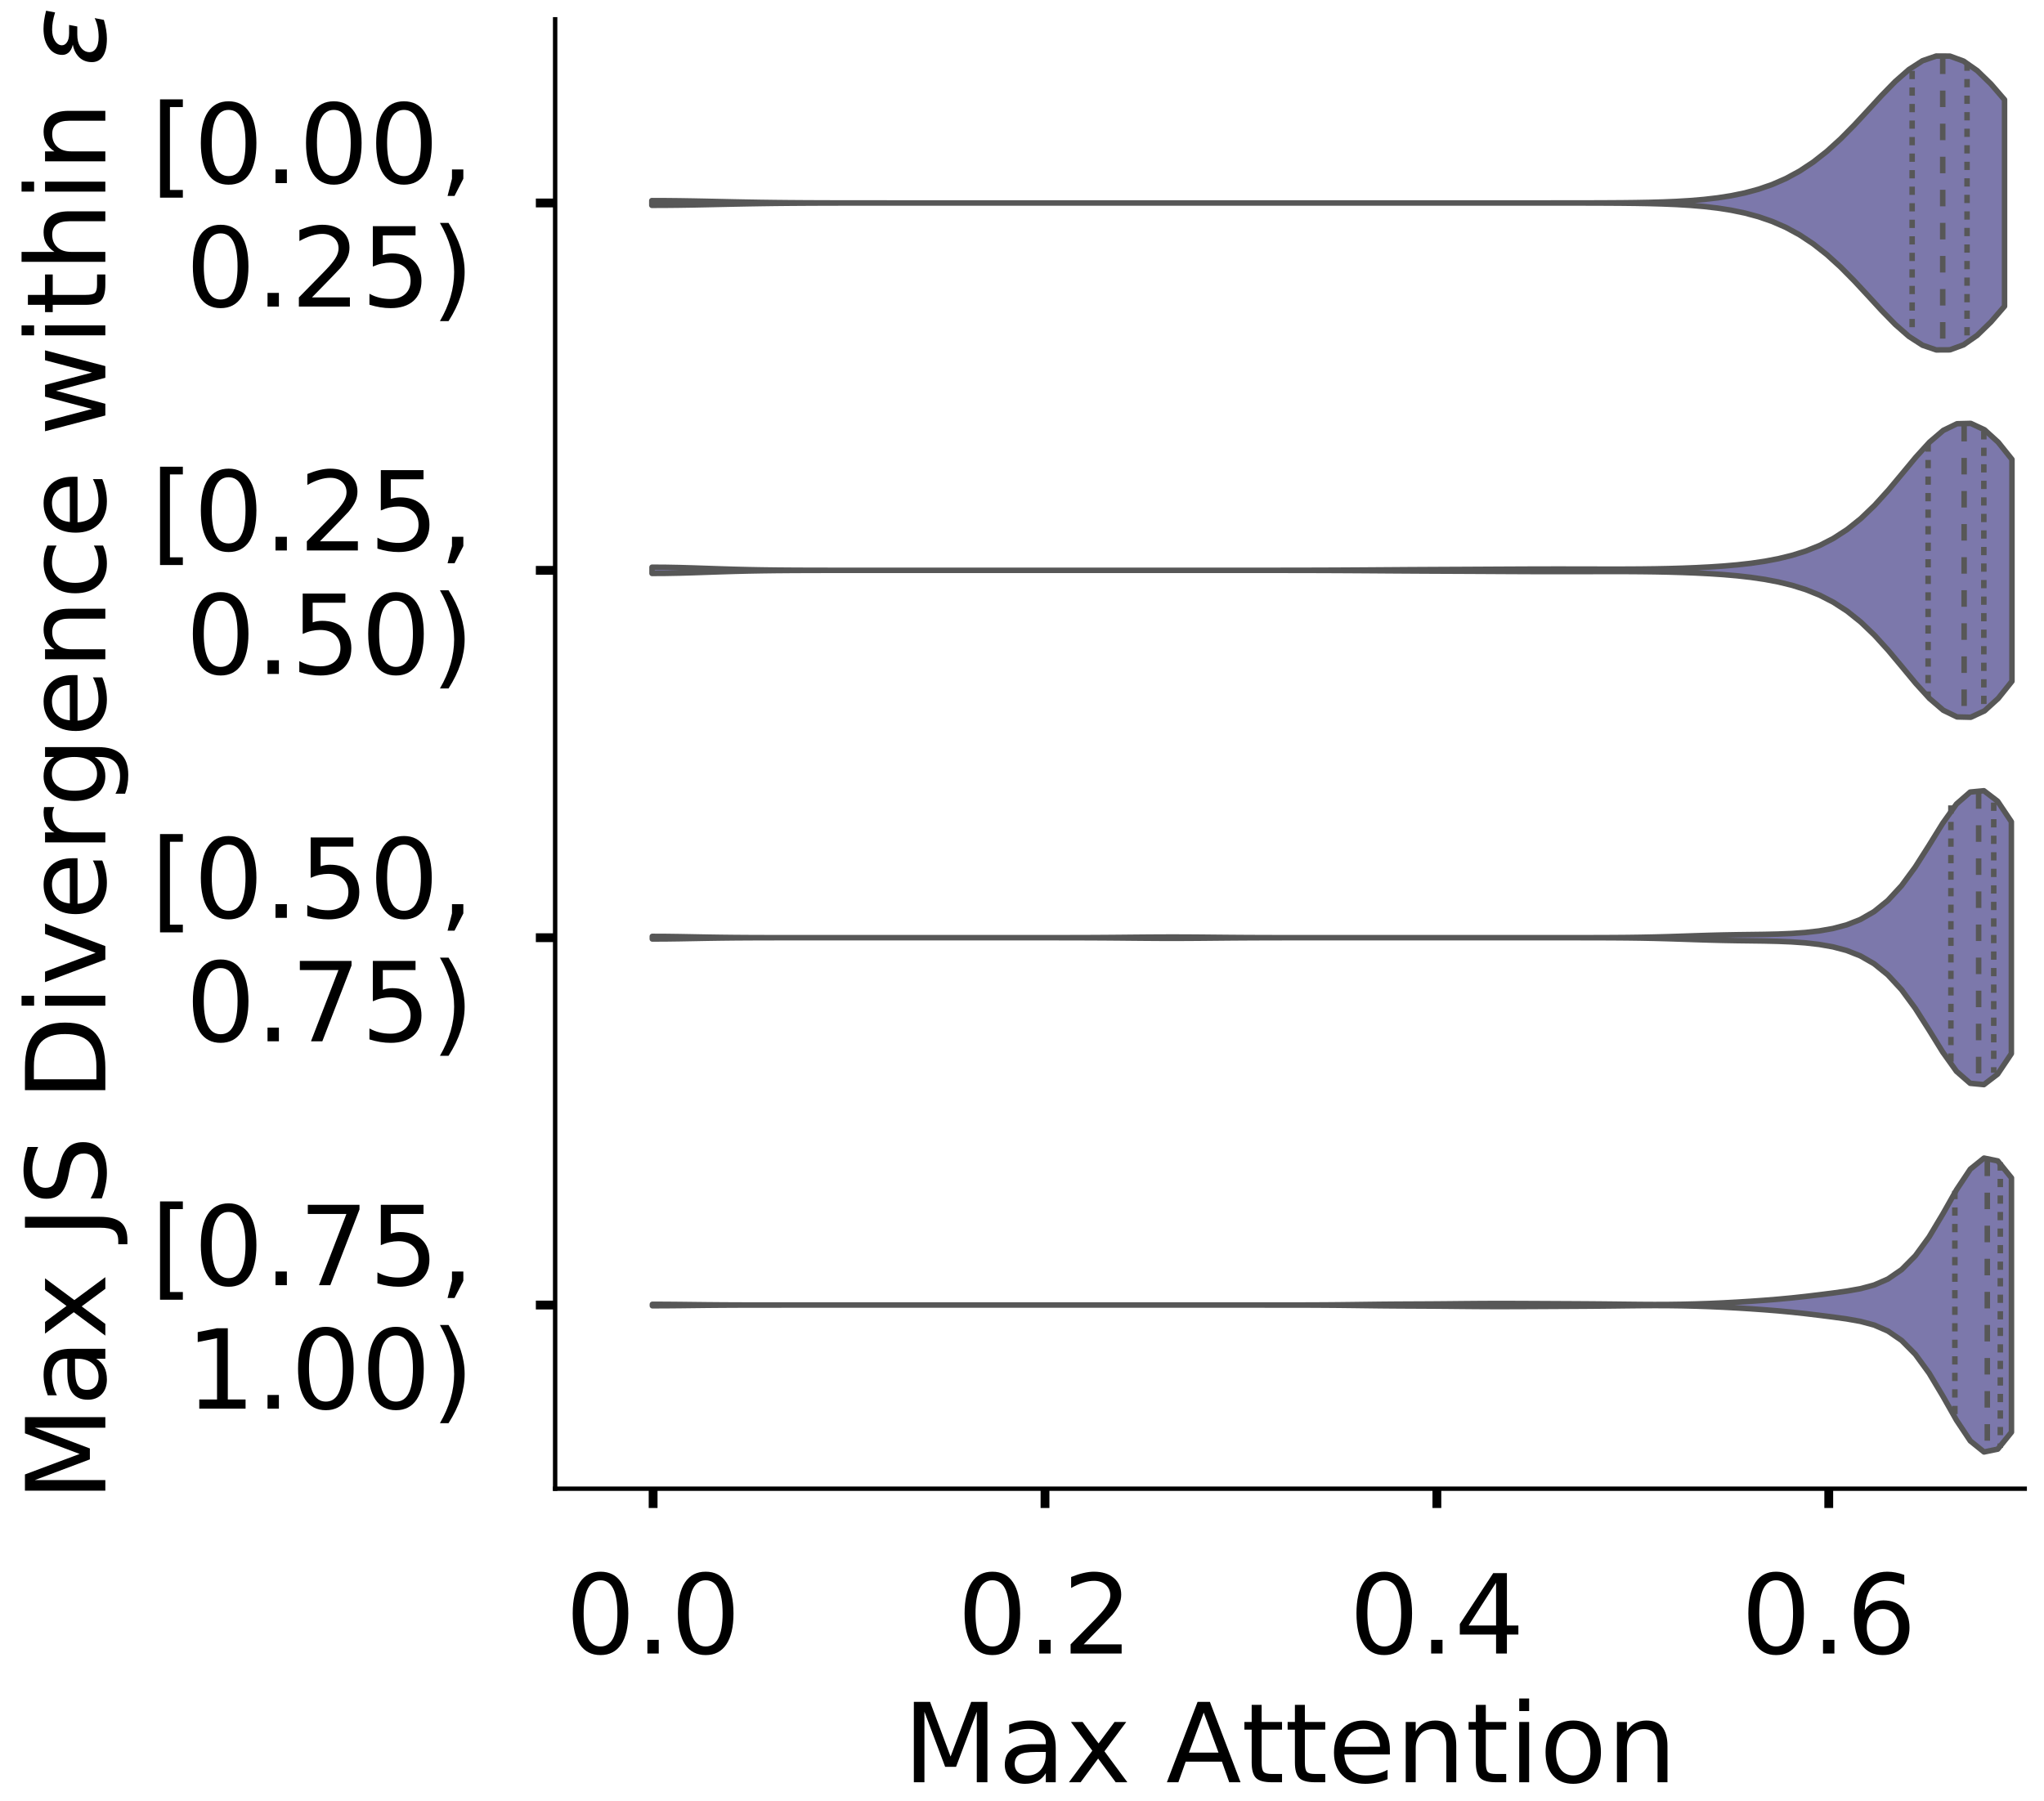 <?xml version="1.0" encoding="utf-8" standalone="no"?>
<!DOCTYPE svg PUBLIC "-//W3C//DTD SVG 1.1//EN"
  "http://www.w3.org/Graphics/SVG/1.1/DTD/svg11.dtd">
<!-- Created with matplotlib (https://matplotlib.org/) -->
<svg height="326.767pt" version="1.1" viewBox="0 0 370.767 326.767" width="370.767pt" xmlns="http://www.w3.org/2000/svg" xmlns:xlink="http://www.w3.org/1999/xlink">
 <defs>
  <style type="text/css">
*{stroke-linecap:butt;stroke-linejoin:round;}
  </style>
 </defs>
 <g id="figure_1">
  <g id="patch_1">
   <path d="M -0 326.767 
L 370.767 326.767 
L 370.767 -0 
L -0 -0 
z
" style="fill:#ffffff;"/>
  </g>
  <g id="axes_1">
   <g id="patch_2">
    <path d="M -273.667 270.067 
L -7.1 270.067 
L -7.1 3.5 
L -273.667 3.5 
z
" style="fill:#ffffff;"/>
   </g>
   <g id="patch_3">
    <path clip-path="url(#p999fe2c2ed)" d="M -261.55 270.067 
L -255.492 270.067 
L -255.492 263.26 
L -261.55 263.26 
z
" style="fill:#7570b3;opacity:0.6;stroke:#000000;stroke-linejoin:miter;stroke-width:0.5;"/>
   </g>
   <g id="patch_4">
    <path clip-path="url(#p999fe2c2ed)" d="M -255.492 270.067 
L -249.433 270.067 
L -249.433 270.067 
L -255.492 270.067 
z
" style="fill:#7570b3;opacity:0.6;stroke:#000000;stroke-linejoin:miter;stroke-width:0.5;"/>
   </g>
   <g id="patch_5">
    <path clip-path="url(#p999fe2c2ed)" d="M -249.433 270.067 
L -243.375 270.067 
L -243.375 270.067 
L -249.433 270.067 
z
" style="fill:#7570b3;opacity:0.6;stroke:#000000;stroke-linejoin:miter;stroke-width:0.5;"/>
   </g>
   <g id="patch_6">
    <path clip-path="url(#p999fe2c2ed)" d="M -243.375 270.067 
L -237.317 270.067 
L -237.317 270.067 
L -243.375 270.067 
z
" style="fill:#7570b3;opacity:0.6;stroke:#000000;stroke-linejoin:miter;stroke-width:0.5;"/>
   </g>
   <g id="patch_7">
    <path clip-path="url(#p999fe2c2ed)" d="M -237.317 270.067 
L -231.258 270.067 
L -231.258 270.067 
L -237.317 270.067 
z
" style="fill:#7570b3;opacity:0.6;stroke:#000000;stroke-linejoin:miter;stroke-width:0.5;"/>
   </g>
   <g id="patch_8">
    <path clip-path="url(#p999fe2c2ed)" d="M -231.258 270.067 
L -225.2 270.067 
L -225.2 270.067 
L -231.258 270.067 
z
" style="fill:#7570b3;opacity:0.6;stroke:#000000;stroke-linejoin:miter;stroke-width:0.5;"/>
   </g>
   <g id="patch_9">
    <path clip-path="url(#p999fe2c2ed)" d="M -225.2 270.067 
L -219.142 270.067 
L -219.142 270.067 
L -225.2 270.067 
z
" style="fill:#7570b3;opacity:0.6;stroke:#000000;stroke-linejoin:miter;stroke-width:0.5;"/>
   </g>
   <g id="patch_10">
    <path clip-path="url(#p999fe2c2ed)" d="M -219.142 270.067 
L -213.083 270.067 
L -213.083 270.067 
L -219.142 270.067 
z
" style="fill:#7570b3;opacity:0.6;stroke:#000000;stroke-linejoin:miter;stroke-width:0.5;"/>
   </g>
   <g id="patch_11">
    <path clip-path="url(#p999fe2c2ed)" d="M -213.083 270.067 
L -207.025 270.067 
L -207.025 270.067 
L -213.083 270.067 
z
" style="fill:#7570b3;opacity:0.6;stroke:#000000;stroke-linejoin:miter;stroke-width:0.5;"/>
   </g>
   <g id="patch_12">
    <path clip-path="url(#p999fe2c2ed)" d="M -207.025 270.067 
L -200.967 270.067 
L -200.967 270.067 
L -207.025 270.067 
z
" style="fill:#7570b3;opacity:0.6;stroke:#000000;stroke-linejoin:miter;stroke-width:0.5;"/>
   </g>
   <g id="patch_13">
    <path clip-path="url(#p999fe2c2ed)" d="M -200.967 270.067 
L -194.908 270.067 
L -194.908 270.067 
L -200.967 270.067 
z
" style="fill:#7570b3;opacity:0.6;stroke:#000000;stroke-linejoin:miter;stroke-width:0.5;"/>
   </g>
   <g id="patch_14">
    <path clip-path="url(#p999fe2c2ed)" d="M -194.908 270.067 
L -188.85 270.067 
L -188.85 270.067 
L -194.908 270.067 
z
" style="fill:#7570b3;opacity:0.6;stroke:#000000;stroke-linejoin:miter;stroke-width:0.5;"/>
   </g>
   <g id="patch_15">
    <path clip-path="url(#p999fe2c2ed)" d="M -188.85 270.067 
L -182.792 270.067 
L -182.792 270.067 
L -188.85 270.067 
z
" style="fill:#7570b3;opacity:0.6;stroke:#000000;stroke-linejoin:miter;stroke-width:0.5;"/>
   </g>
   <g id="patch_16">
    <path clip-path="url(#p999fe2c2ed)" d="M -182.792 270.067 
L -176.733 270.067 
L -176.733 270.067 
L -182.792 270.067 
z
" style="fill:#7570b3;opacity:0.6;stroke:#000000;stroke-linejoin:miter;stroke-width:0.5;"/>
   </g>
   <g id="patch_17">
    <path clip-path="url(#p999fe2c2ed)" d="M -176.733 270.067 
L -170.675 270.067 
L -170.675 270.067 
L -176.733 270.067 
z
" style="fill:#7570b3;opacity:0.6;stroke:#000000;stroke-linejoin:miter;stroke-width:0.5;"/>
   </g>
   <g id="patch_18">
    <path clip-path="url(#p999fe2c2ed)" d="M -170.675 270.067 
L -164.617 270.067 
L -164.617 269.386 
L -170.675 269.386 
z
" style="fill:#7570b3;opacity:0.6;stroke:#000000;stroke-linejoin:miter;stroke-width:0.5;"/>
   </g>
   <g id="patch_19">
    <path clip-path="url(#p999fe2c2ed)" d="M -164.617 270.067 
L -158.558 270.067 
L -158.558 270.067 
L -164.617 270.067 
z
" style="fill:#7570b3;opacity:0.6;stroke:#000000;stroke-linejoin:miter;stroke-width:0.5;"/>
   </g>
   <g id="patch_20">
    <path clip-path="url(#p999fe2c2ed)" d="M -158.558 270.067 
L -152.5 270.067 
L -152.5 270.067 
L -158.558 270.067 
z
" style="fill:#7570b3;opacity:0.6;stroke:#000000;stroke-linejoin:miter;stroke-width:0.5;"/>
   </g>
   <g id="patch_21">
    <path clip-path="url(#p999fe2c2ed)" d="M -152.5 270.067 
L -146.442 270.067 
L -146.442 270.067 
L -152.5 270.067 
z
" style="fill:#7570b3;opacity:0.6;stroke:#000000;stroke-linejoin:miter;stroke-width:0.5;"/>
   </g>
   <g id="patch_22">
    <path clip-path="url(#p999fe2c2ed)" d="M -146.442 270.067 
L -140.383 270.067 
L -140.383 270.067 
L -146.442 270.067 
z
" style="fill:#7570b3;opacity:0.6;stroke:#000000;stroke-linejoin:miter;stroke-width:0.5;"/>
   </g>
   <g id="patch_23">
    <path clip-path="url(#p999fe2c2ed)" d="M -140.383 270.067 
L -134.325 270.067 
L -134.325 270.067 
L -140.383 270.067 
z
" style="fill:#7570b3;opacity:0.6;stroke:#000000;stroke-linejoin:miter;stroke-width:0.5;"/>
   </g>
   <g id="patch_24">
    <path clip-path="url(#p999fe2c2ed)" d="M -134.325 270.067 
L -128.267 270.067 
L -128.267 269.386 
L -134.325 269.386 
z
" style="fill:#7570b3;opacity:0.6;stroke:#000000;stroke-linejoin:miter;stroke-width:0.5;"/>
   </g>
   <g id="patch_25">
    <path clip-path="url(#p999fe2c2ed)" d="M -128.267 270.067 
L -122.208 270.067 
L -122.208 269.386 
L -128.267 269.386 
z
" style="fill:#7570b3;opacity:0.6;stroke:#000000;stroke-linejoin:miter;stroke-width:0.5;"/>
   </g>
   <g id="patch_26">
    <path clip-path="url(#p999fe2c2ed)" d="M -122.208 270.067 
L -116.15 270.067 
L -116.15 269.386 
L -122.208 269.386 
z
" style="fill:#7570b3;opacity:0.6;stroke:#000000;stroke-linejoin:miter;stroke-width:0.5;"/>
   </g>
   <g id="patch_27">
    <path clip-path="url(#p999fe2c2ed)" d="M -116.15 270.067 
L -110.092 270.067 
L -110.092 268.705 
L -116.15 268.705 
z
" style="fill:#7570b3;opacity:0.6;stroke:#000000;stroke-linejoin:miter;stroke-width:0.5;"/>
   </g>
   <g id="patch_28">
    <path clip-path="url(#p999fe2c2ed)" d="M -110.092 270.067 
L -104.033 270.067 
L -104.033 270.067 
L -110.092 270.067 
z
" style="fill:#7570b3;opacity:0.6;stroke:#000000;stroke-linejoin:miter;stroke-width:0.5;"/>
   </g>
   <g id="patch_29">
    <path clip-path="url(#p999fe2c2ed)" d="M -104.033 270.067 
L -97.975 270.067 
L -97.975 268.705 
L -104.033 268.705 
z
" style="fill:#7570b3;opacity:0.6;stroke:#000000;stroke-linejoin:miter;stroke-width:0.5;"/>
   </g>
   <g id="patch_30">
    <path clip-path="url(#p999fe2c2ed)" d="M -97.975 270.067 
L -91.917 270.067 
L -91.917 268.705 
L -97.975 268.705 
z
" style="fill:#7570b3;opacity:0.6;stroke:#000000;stroke-linejoin:miter;stroke-width:0.5;"/>
   </g>
   <g id="patch_31">
    <path clip-path="url(#p999fe2c2ed)" d="M -91.917 270.067 
L -85.858 270.067 
L -85.858 270.067 
L -91.917 270.067 
z
" style="fill:#7570b3;opacity:0.6;stroke:#000000;stroke-linejoin:miter;stroke-width:0.5;"/>
   </g>
   <g id="patch_32">
    <path clip-path="url(#p999fe2c2ed)" d="M -85.858 270.067 
L -79.8 270.067 
L -79.8 270.067 
L -85.858 270.067 
z
" style="fill:#7570b3;opacity:0.6;stroke:#000000;stroke-linejoin:miter;stroke-width:0.5;"/>
   </g>
   <g id="patch_33">
    <path clip-path="url(#p999fe2c2ed)" d="M -79.8 270.067 
L -73.742 270.067 
L -73.742 267.344 
L -79.8 267.344 
z
" style="fill:#7570b3;opacity:0.6;stroke:#000000;stroke-linejoin:miter;stroke-width:0.5;"/>
   </g>
   <g id="patch_34">
    <path clip-path="url(#p999fe2c2ed)" d="M -73.742 270.067 
L -67.683 270.067 
L -67.683 268.025 
L -73.742 268.025 
z
" style="fill:#7570b3;opacity:0.6;stroke:#000000;stroke-linejoin:miter;stroke-width:0.5;"/>
   </g>
   <g id="patch_35">
    <path clip-path="url(#p999fe2c2ed)" d="M -67.683 270.067 
L -61.625 270.067 
L -61.625 263.26 
L -67.683 263.26 
z
" style="fill:#7570b3;opacity:0.6;stroke:#000000;stroke-linejoin:miter;stroke-width:0.5;"/>
   </g>
   <g id="patch_36">
    <path clip-path="url(#p999fe2c2ed)" d="M -61.625 270.067 
L -55.567 270.067 
L -55.567 265.302 
L -61.625 265.302 
z
" style="fill:#7570b3;opacity:0.6;stroke:#000000;stroke-linejoin:miter;stroke-width:0.5;"/>
   </g>
   <g id="patch_37">
    <path clip-path="url(#p999fe2c2ed)" d="M -55.567 270.067 
L -49.508 270.067 
L -49.508 252.37 
L -55.567 252.37 
z
" style="fill:#7570b3;opacity:0.6;stroke:#000000;stroke-linejoin:miter;stroke-width:0.5;"/>
   </g>
   <g id="patch_38">
    <path clip-path="url(#p999fe2c2ed)" d="M -49.508 270.067 
L -43.45 270.067 
L -43.45 243.522 
L -49.508 243.522 
z
" style="fill:#7570b3;opacity:0.6;stroke:#000000;stroke-linejoin:miter;stroke-width:0.5;"/>
   </g>
   <g id="patch_39">
    <path clip-path="url(#p999fe2c2ed)" d="M -43.45 270.067 
L -37.392 270.067 
L -37.392 223.784 
L -43.45 223.784 
z
" style="fill:#7570b3;opacity:0.6;stroke:#000000;stroke-linejoin:miter;stroke-width:0.5;"/>
   </g>
   <g id="patch_40">
    <path clip-path="url(#p999fe2c2ed)" d="M -37.392 270.067 
L -31.333 270.067 
L -31.333 151.638 
L -37.392 151.638 
z
" style="fill:#7570b3;opacity:0.6;stroke:#000000;stroke-linejoin:miter;stroke-width:0.5;"/>
   </g>
   <g id="patch_41">
    <path clip-path="url(#p999fe2c2ed)" d="M -31.333 270.067 
L -25.275 270.067 
L -25.275 16.194 
L -31.333 16.194 
z
" style="fill:#7570b3;opacity:0.6;stroke:#000000;stroke-linejoin:miter;stroke-width:0.5;"/>
   </g>
   <g id="patch_42">
    <path clip-path="url(#p999fe2c2ed)" d="M -25.275 270.067 
L -19.217 270.067 
L -19.217 82.214 
L -25.275 82.214 
z
" style="fill:#7570b3;opacity:0.6;stroke:#000000;stroke-linejoin:miter;stroke-width:0.5;"/>
   </g>
   <g id="matplotlib.axis_1">
    <g id="xtick_1">
     <g id="line2d_1">
      <defs>
       <path d="M 0 0 
L 0 3.5 
" id="m086e0abf83" style="stroke:#000000;stroke-width:1.6;"/>
      </defs>
      <g/>
     </g>
     <g id="text_1">
      <!-- 0.0 -->
      <defs>
       <path d="M 31.781 66.406 
Q 24.172 66.406 20.328 58.906 
Q 16.5 51.422 16.5 36.375 
Q 16.5 21.391 20.328 13.891 
Q 24.172 6.391 31.781 6.391 
Q 39.453 6.391 43.281 13.891 
Q 47.125 21.391 47.125 36.375 
Q 47.125 51.422 43.281 58.906 
Q 39.453 66.406 31.781 66.406 
z
M 31.781 74.219 
Q 44.047 74.219 50.516 64.516 
Q 56.984 54.828 56.984 36.375 
Q 56.984 17.969 50.516 8.266 
Q 44.047 -1.422 31.781 -1.422 
Q 19.531 -1.422 13.062 8.266 
Q 6.594 17.969 6.594 36.375 
Q 6.594 54.828 13.062 64.516 
Q 19.531 74.219 31.781 74.219 
z
" id="DejaVuSans-48"/>
       <path d="M 10.688 12.406 
L 21 12.406 
L 21 0 
L 10.688 0 
z
" id="DejaVuSans-46"/>
      </defs>
      <g transform="translate(-277.453 299.964)scale(0.2 -0.2)">
       <use xlink:href="#DejaVuSans-48"/>
       <use x="63.623" xlink:href="#DejaVuSans-46"/>
       <use x="95.41" xlink:href="#DejaVuSans-48"/>
      </g>
     </g>
    </g>
    <g id="xtick_2">
     <g id="line2d_2">
      <g/>
     </g>
     <g id="text_2">
      <!-- 0.2 -->
      <defs>
       <path d="M 19.188 8.297 
L 53.609 8.297 
L 53.609 0 
L 7.328 0 
L 7.328 8.297 
Q 12.938 14.109 22.625 23.891 
Q 32.328 33.688 34.812 36.531 
Q 39.547 41.844 41.422 45.531 
Q 43.312 49.219 43.312 52.781 
Q 43.312 58.594 39.234 62.25 
Q 35.156 65.922 28.609 65.922 
Q 23.969 65.922 18.812 64.312 
Q 13.672 62.703 7.812 59.422 
L 7.812 69.391 
Q 13.766 71.781 18.938 73 
Q 24.125 74.219 28.422 74.219 
Q 39.75 74.219 46.484 68.547 
Q 53.219 62.891 53.219 53.422 
Q 53.219 48.922 51.531 44.891 
Q 49.859 40.875 45.406 35.406 
Q 44.188 33.984 37.641 27.219 
Q 31.109 20.453 19.188 8.297 
z
" id="DejaVuSans-50"/>
      </defs>
      <g transform="translate(-208.215 299.964)scale(0.2 -0.2)">
       <use xlink:href="#DejaVuSans-48"/>
       <use x="63.623" xlink:href="#DejaVuSans-46"/>
       <use x="95.41" xlink:href="#DejaVuSans-50"/>
      </g>
     </g>
    </g>
    <g id="xtick_3">
     <g id="line2d_3">
      <g/>
     </g>
     <g id="text_3">
      <!-- 0.4 -->
      <defs>
       <path d="M 37.797 64.312 
L 12.891 25.391 
L 37.797 25.391 
z
M 35.203 72.906 
L 47.609 72.906 
L 47.609 25.391 
L 58.016 25.391 
L 58.016 17.188 
L 47.609 17.188 
L 47.609 0 
L 37.797 0 
L 37.797 17.188 
L 4.891 17.188 
L 4.891 26.703 
z
" id="DejaVuSans-52"/>
      </defs>
      <g transform="translate(-138.977 299.964)scale(0.2 -0.2)">
       <use xlink:href="#DejaVuSans-48"/>
       <use x="63.623" xlink:href="#DejaVuSans-46"/>
       <use x="95.41" xlink:href="#DejaVuSans-52"/>
      </g>
     </g>
    </g>
    <g id="xtick_4">
     <g id="line2d_4">
      <g/>
     </g>
     <g id="text_4">
      <!-- 0.6 -->
      <defs>
       <path d="M 33.016 40.375 
Q 26.375 40.375 22.484 35.828 
Q 18.609 31.297 18.609 23.391 
Q 18.609 15.531 22.484 10.953 
Q 26.375 6.391 33.016 6.391 
Q 39.656 6.391 43.531 10.953 
Q 47.406 15.531 47.406 23.391 
Q 47.406 31.297 43.531 35.828 
Q 39.656 40.375 33.016 40.375 
z
M 52.594 71.297 
L 52.594 62.312 
Q 48.875 64.062 45.094 64.984 
Q 41.312 65.922 37.594 65.922 
Q 27.828 65.922 22.672 59.328 
Q 17.531 52.734 16.797 39.406 
Q 19.672 43.656 24.016 45.922 
Q 28.375 48.188 33.594 48.188 
Q 44.578 48.188 50.953 41.516 
Q 57.328 34.859 57.328 23.391 
Q 57.328 12.156 50.688 5.359 
Q 44.047 -1.422 33.016 -1.422 
Q 20.359 -1.422 13.672 8.266 
Q 6.984 17.969 6.984 36.375 
Q 6.984 53.656 15.188 63.938 
Q 23.391 74.219 37.203 74.219 
Q 40.922 74.219 44.703 73.484 
Q 48.484 72.75 52.594 71.297 
z
" id="DejaVuSans-54"/>
      </defs>
      <g transform="translate(-69.739 299.964)scale(0.2 -0.2)">
       <use xlink:href="#DejaVuSans-48"/>
       <use x="63.623" xlink:href="#DejaVuSans-46"/>
       <use x="95.41" xlink:href="#DejaVuSans-54"/>
      </g>
     </g>
    </g>
    <g id="text_5">
     <!--   -->
     <defs>
      <path id="DejaVuSans-32"/>
     </defs>
     <g transform="translate(-143.561 323.32)scale(0.2 -0.2)">
      <use xlink:href="#DejaVuSans-32"/>
     </g>
    </g>
   </g>
   <g id="matplotlib.axis_2">
    <g id="ytick_1">
     <g id="line2d_5">
      <defs>
       <path d="M 0 0 
L -3.5 0 
" id="m22c5b7d5fe" style="stroke:#000000;stroke-width:1.6;"/>
      </defs>
      <g/>
     </g>
     <g id="text_6">
      <!-- 0.0 -->
      <g transform="translate(-320.173 277.665)scale(0.2 -0.2)">
       <use xlink:href="#DejaVuSans-48"/>
       <use x="63.623" xlink:href="#DejaVuSans-46"/>
       <use x="95.41" xlink:href="#DejaVuSans-48"/>
      </g>
     </g>
    </g>
    <g id="ytick_2">
     <g id="line2d_6">
      <g/>
     </g>
     <g id="text_7">
      <!-- 0.1 -->
      <defs>
       <path d="M 12.406 8.297 
L 28.516 8.297 
L 28.516 63.922 
L 10.984 60.406 
L 10.984 69.391 
L 28.422 72.906 
L 38.281 72.906 
L 38.281 8.297 
L 54.391 8.297 
L 54.391 0 
L 12.406 0 
z
" id="DejaVuSans-49"/>
      </defs>
      <g transform="translate(-320.173 209.603)scale(0.2 -0.2)">
       <use xlink:href="#DejaVuSans-48"/>
       <use x="63.623" xlink:href="#DejaVuSans-46"/>
       <use x="95.41" xlink:href="#DejaVuSans-49"/>
      </g>
     </g>
    </g>
    <g id="ytick_3">
     <g id="line2d_7">
      <g/>
     </g>
     <g id="text_8">
      <!-- 0.2 -->
      <g transform="translate(-320.173 141.54)scale(0.2 -0.2)">
       <use xlink:href="#DejaVuSans-48"/>
       <use x="63.623" xlink:href="#DejaVuSans-46"/>
       <use x="95.41" xlink:href="#DejaVuSans-50"/>
      </g>
     </g>
    </g>
    <g id="ytick_4">
     <g id="line2d_8">
      <g/>
     </g>
     <g id="text_9">
      <!-- 0.3 -->
      <defs>
       <path d="M 40.578 39.312 
Q 47.656 37.797 51.625 33 
Q 55.609 28.219 55.609 21.188 
Q 55.609 10.406 48.188 4.484 
Q 40.766 -1.422 27.094 -1.422 
Q 22.516 -1.422 17.656 -0.516 
Q 12.797 0.391 7.625 2.203 
L 7.625 11.719 
Q 11.719 9.328 16.594 8.109 
Q 21.484 6.891 26.812 6.891 
Q 36.078 6.891 40.938 10.547 
Q 45.797 14.203 45.797 21.188 
Q 45.797 27.641 41.281 31.266 
Q 36.766 34.906 28.719 34.906 
L 20.219 34.906 
L 20.219 43.016 
L 29.109 43.016 
Q 36.375 43.016 40.234 45.922 
Q 44.094 48.828 44.094 54.297 
Q 44.094 59.906 40.109 62.906 
Q 36.141 65.922 28.719 65.922 
Q 24.656 65.922 20.016 65.031 
Q 15.375 64.156 9.812 62.312 
L 9.812 71.094 
Q 15.438 72.656 20.344 73.438 
Q 25.25 74.219 29.594 74.219 
Q 40.828 74.219 47.359 69.109 
Q 53.906 64.016 53.906 55.328 
Q 53.906 49.266 50.438 45.094 
Q 46.969 40.922 40.578 39.312 
z
" id="DejaVuSans-51"/>
      </defs>
      <g transform="translate(-320.173 73.478)scale(0.2 -0.2)">
       <use xlink:href="#DejaVuSans-48"/>
       <use x="63.623" xlink:href="#DejaVuSans-46"/>
       <use x="95.41" xlink:href="#DejaVuSans-51"/>
      </g>
     </g>
    </g>
    <g id="text_10">
     <!--   -->
     <g transform="translate(-327.833 139.58)rotate(-90)scale(0.176 -0.176)">
      <use xlink:href="#DejaVuSans-32"/>
     </g>
    </g>
   </g>
   <g id="patch_43">
    <path style="fill:none;stroke:#000000;stroke-linecap:square;stroke-linejoin:miter;stroke-width:0.8;"/>
   </g>
   <g id="patch_44">
    <path style="fill:none;stroke:#000000;stroke-linecap:square;stroke-linejoin:miter;stroke-width:0.8;"/>
   </g>
  </g>
  <g id="axes_2">
   <g id="patch_45">
    <path d="M 100.7 270.067 
L 367.267 270.067 
L 367.267 3.5 
L 100.7 3.5 
z
" style="fill:#ffffff;"/>
   </g>
   <g id="PolyCollection_1">
    <defs>
     <path d="M 118.235 -289.52 
L 118.235 -290.372 
L 120.714 -290.364 
L 123.192 -290.339 
L 125.671 -290.299 
L 128.149 -290.25 
L 130.628 -290.196 
L 133.106 -290.143 
L 135.585 -290.095 
L 138.063 -290.053 
L 140.542 -290.02 
L 143.02 -289.995 
L 145.499 -289.977 
L 147.977 -289.965 
L 150.456 -289.957 
L 152.934 -289.952 
L 155.413 -289.949 
L 157.891 -289.947 
L 160.37 -289.947 
L 162.849 -289.946 
L 165.327 -289.946 
L 167.806 -289.946 
L 170.284 -289.946 
L 172.763 -289.946 
L 175.241 -289.946 
L 177.72 -289.946 
L 180.198 -289.946 
L 182.677 -289.946 
L 185.155 -289.946 
L 187.634 -289.946 
L 190.112 -289.946 
L 192.591 -289.946 
L 195.069 -289.946 
L 197.548 -289.946 
L 200.027 -289.946 
L 202.505 -289.946 
L 204.984 -289.946 
L 207.462 -289.946 
L 209.941 -289.946 
L 212.419 -289.946 
L 214.898 -289.946 
L 217.376 -289.946 
L 219.855 -289.946 
L 222.333 -289.946 
L 224.812 -289.946 
L 227.29 -289.946 
L 229.769 -289.946 
L 232.247 -289.946 
L 234.726 -289.946 
L 237.205 -289.946 
L 239.683 -289.946 
L 242.162 -289.946 
L 244.64 -289.946 
L 247.119 -289.946 
L 249.597 -289.946 
L 252.076 -289.946 
L 254.554 -289.946 
L 257.033 -289.946 
L 259.511 -289.946 
L 261.99 -289.946 
L 264.468 -289.946 
L 266.947 -289.946 
L 269.425 -289.946 
L 271.904 -289.946 
L 274.383 -289.946 
L 276.861 -289.946 
L 279.34 -289.946 
L 281.818 -289.947 
L 284.297 -289.949 
L 286.775 -289.952 
L 289.254 -289.957 
L 291.732 -289.967 
L 294.211 -289.983 
L 296.689 -290.011 
L 299.168 -290.056 
L 301.646 -290.125 
L 304.125 -290.228 
L 306.603 -290.377 
L 309.082 -290.587 
L 311.56 -290.875 
L 314.039 -291.263 
L 316.518 -291.776 
L 318.996 -292.443 
L 321.475 -293.3 
L 323.953 -294.382 
L 326.432 -295.727 
L 328.91 -297.366 
L 331.389 -299.316 
L 333.867 -301.567 
L 336.346 -304.074 
L 338.824 -306.744 
L 341.303 -309.44 
L 343.781 -311.978 
L 346.26 -314.152 
L 348.738 -315.752 
L 351.217 -316.603 
L 353.696 -316.589 
L 356.174 -315.683 
L 358.653 -313.951 
L 361.131 -311.545 
L 363.61 -308.68 
L 363.61 -271.211 
L 363.61 -271.211 
L 361.131 -268.347 
L 358.653 -265.94 
L 356.174 -264.208 
L 353.696 -263.303 
L 351.217 -263.289 
L 348.738 -264.14 
L 346.26 -265.74 
L 343.781 -267.913 
L 341.303 -270.452 
L 338.824 -273.147 
L 336.346 -275.818 
L 333.867 -278.324 
L 331.389 -280.575 
L 328.91 -282.525 
L 326.432 -284.165 
L 323.953 -285.51 
L 321.475 -286.592 
L 318.996 -287.448 
L 316.518 -288.116 
L 314.039 -288.629 
L 311.56 -289.017 
L 309.082 -289.305 
L 306.603 -289.515 
L 304.125 -289.664 
L 301.646 -289.767 
L 299.168 -289.836 
L 296.689 -289.88 
L 294.211 -289.908 
L 291.732 -289.925 
L 289.254 -289.935 
L 286.775 -289.94 
L 284.297 -289.943 
L 281.818 -289.945 
L 279.34 -289.945 
L 276.861 -289.946 
L 274.383 -289.946 
L 271.904 -289.946 
L 269.425 -289.946 
L 266.947 -289.946 
L 264.468 -289.946 
L 261.99 -289.946 
L 259.511 -289.946 
L 257.033 -289.946 
L 254.554 -289.946 
L 252.076 -289.946 
L 249.597 -289.946 
L 247.119 -289.946 
L 244.64 -289.946 
L 242.162 -289.946 
L 239.683 -289.946 
L 237.205 -289.946 
L 234.726 -289.946 
L 232.247 -289.946 
L 229.769 -289.946 
L 227.29 -289.946 
L 224.812 -289.946 
L 222.333 -289.946 
L 219.855 -289.946 
L 217.376 -289.946 
L 214.898 -289.946 
L 212.419 -289.946 
L 209.941 -289.946 
L 207.462 -289.946 
L 204.984 -289.946 
L 202.505 -289.946 
L 200.027 -289.946 
L 197.548 -289.946 
L 195.069 -289.946 
L 192.591 -289.946 
L 190.112 -289.946 
L 187.634 -289.946 
L 185.155 -289.946 
L 182.677 -289.946 
L 180.198 -289.946 
L 177.72 -289.946 
L 175.241 -289.946 
L 172.763 -289.946 
L 170.284 -289.946 
L 167.806 -289.946 
L 165.327 -289.946 
L 162.849 -289.945 
L 160.37 -289.945 
L 157.891 -289.944 
L 155.413 -289.943 
L 152.934 -289.94 
L 150.456 -289.935 
L 147.977 -289.927 
L 145.499 -289.915 
L 143.02 -289.897 
L 140.542 -289.872 
L 138.063 -289.838 
L 135.585 -289.797 
L 133.106 -289.748 
L 130.628 -289.695 
L 128.149 -289.642 
L 125.671 -289.592 
L 123.192 -289.553 
L 120.714 -289.528 
L 118.235 -289.52 
z
" id="m0f9c7e40c0" style="stroke:#575757;"/>
    </defs>
    <g clip-path="url(#p3d69b5c82e)">
     <use style="fill:#7c78ab;stroke:#575757;" x="0" xlink:href="#m0f9c7e40c0" y="326.767"/>
    </g>
   </g>
   <g id="PolyCollection_2">
    <defs>
     <path d="M 118.273 -222.74 
L 118.273 -223.868 
L 120.765 -223.853 
L 123.257 -223.806 
L 125.749 -223.734 
L 128.24 -223.65 
L 130.732 -223.565 
L 133.224 -223.489 
L 135.716 -223.427 
L 138.207 -223.381 
L 140.699 -223.349 
L 143.191 -223.329 
L 145.683 -223.317 
L 148.174 -223.31 
L 150.666 -223.307 
L 153.158 -223.305 
L 155.649 -223.305 
L 158.141 -223.304 
L 160.633 -223.304 
L 163.125 -223.304 
L 165.616 -223.304 
L 168.108 -223.304 
L 170.6 -223.304 
L 173.092 -223.304 
L 175.583 -223.304 
L 178.075 -223.304 
L 180.567 -223.304 
L 183.059 -223.304 
L 185.55 -223.304 
L 188.042 -223.304 
L 190.534 -223.304 
L 193.025 -223.304 
L 195.517 -223.304 
L 198.009 -223.304 
L 200.501 -223.304 
L 202.992 -223.304 
L 205.484 -223.304 
L 207.976 -223.304 
L 210.468 -223.304 
L 212.959 -223.304 
L 215.451 -223.304 
L 217.943 -223.304 
L 220.435 -223.304 
L 222.926 -223.304 
L 225.418 -223.305 
L 227.91 -223.305 
L 230.402 -223.306 
L 232.893 -223.308 
L 235.385 -223.312 
L 237.877 -223.317 
L 240.368 -223.325 
L 242.86 -223.335 
L 245.352 -223.349 
L 247.844 -223.365 
L 250.335 -223.382 
L 252.827 -223.399 
L 255.319 -223.416 
L 257.811 -223.43 
L 260.302 -223.443 
L 262.794 -223.455 
L 265.286 -223.466 
L 267.778 -223.479 
L 270.269 -223.492 
L 272.761 -223.505 
L 275.253 -223.517 
L 277.744 -223.528 
L 280.236 -223.534 
L 282.728 -223.536 
L 285.22 -223.534 
L 287.711 -223.529 
L 290.203 -223.524 
L 292.695 -223.521 
L 295.187 -223.526 
L 297.678 -223.541 
L 300.17 -223.572 
L 302.662 -223.621 
L 305.154 -223.692 
L 307.645 -223.789 
L 310.137 -223.917 
L 312.629 -224.083 
L 315.121 -224.299 
L 317.612 -224.581 
L 320.104 -224.946 
L 322.596 -225.418 
L 325.087 -226.027 
L 327.579 -226.81 
L 330.071 -227.813 
L 332.563 -229.093 
L 335.054 -230.706 
L 337.546 -232.7 
L 340.038 -235.091 
L 342.53 -237.838 
L 345.021 -240.82 
L 347.513 -243.825 
L 350.005 -246.56 
L 352.497 -248.69 
L 354.988 -249.898 
L 357.48 -249.961 
L 359.972 -248.805 
L 362.463 -246.538 
L 364.955 -243.428 
L 364.955 -203.18 
L 364.955 -203.18 
L 362.463 -200.07 
L 359.972 -197.803 
L 357.48 -196.648 
L 354.988 -196.71 
L 352.497 -197.919 
L 350.005 -200.048 
L 347.513 -202.783 
L 345.021 -205.788 
L 342.53 -208.771 
L 340.038 -211.518 
L 337.546 -213.908 
L 335.054 -215.902 
L 332.563 -217.516 
L 330.071 -218.795 
L 327.579 -219.799 
L 325.087 -220.582 
L 322.596 -221.19 
L 320.104 -221.663 
L 317.612 -222.028 
L 315.121 -222.309 
L 312.629 -222.525 
L 310.137 -222.692 
L 307.645 -222.819 
L 305.154 -222.916 
L 302.662 -222.987 
L 300.17 -223.036 
L 297.678 -223.067 
L 295.187 -223.083 
L 292.695 -223.087 
L 290.203 -223.084 
L 287.711 -223.079 
L 285.22 -223.074 
L 282.728 -223.072 
L 280.236 -223.074 
L 277.744 -223.081 
L 275.253 -223.091 
L 272.761 -223.103 
L 270.269 -223.117 
L 267.778 -223.13 
L 265.286 -223.142 
L 262.794 -223.154 
L 260.302 -223.165 
L 257.811 -223.178 
L 255.319 -223.193 
L 252.827 -223.209 
L 250.335 -223.226 
L 247.844 -223.244 
L 245.352 -223.259 
L 242.86 -223.273 
L 240.368 -223.284 
L 237.877 -223.292 
L 235.385 -223.297 
L 232.893 -223.3 
L 230.402 -223.302 
L 227.91 -223.303 
L 225.418 -223.304 
L 222.926 -223.304 
L 220.435 -223.304 
L 217.943 -223.304 
L 215.451 -223.304 
L 212.959 -223.304 
L 210.468 -223.304 
L 207.976 -223.304 
L 205.484 -223.304 
L 202.992 -223.304 
L 200.501 -223.304 
L 198.009 -223.304 
L 195.517 -223.304 
L 193.025 -223.304 
L 190.534 -223.304 
L 188.042 -223.304 
L 185.55 -223.304 
L 183.059 -223.304 
L 180.567 -223.304 
L 178.075 -223.304 
L 175.583 -223.304 
L 173.092 -223.304 
L 170.6 -223.304 
L 168.108 -223.304 
L 165.616 -223.304 
L 163.125 -223.304 
L 160.633 -223.304 
L 158.141 -223.304 
L 155.649 -223.304 
L 153.158 -223.303 
L 150.666 -223.301 
L 148.174 -223.298 
L 145.683 -223.291 
L 143.191 -223.279 
L 140.699 -223.259 
L 138.207 -223.227 
L 135.716 -223.181 
L 133.224 -223.119 
L 130.732 -223.043 
L 128.24 -222.958 
L 125.749 -222.874 
L 123.257 -222.803 
L 120.765 -222.755 
L 118.273 -222.74 
z
" id="m0fd2e47b7f" style="stroke:#575757;"/>
    </defs>
    <g clip-path="url(#p3d69b5c82e)">
     <use style="fill:#7c78ab;stroke:#575757;" x="0" xlink:href="#m0fd2e47b7f" y="326.767"/>
    </g>
   </g>
   <g id="PolyCollection_3">
    <defs>
     <path d="M 118.323 -156.427 
L 118.323 -156.898 
L 120.813 -156.887 
L 123.303 -156.853 
L 125.793 -156.807 
L 128.284 -156.76 
L 130.774 -156.722 
L 133.264 -156.695 
L 135.754 -156.678 
L 138.244 -156.669 
L 140.734 -156.665 
L 143.224 -156.663 
L 145.715 -156.663 
L 148.205 -156.663 
L 150.695 -156.663 
L 153.185 -156.663 
L 155.675 -156.663 
L 158.165 -156.662 
L 160.655 -156.662 
L 163.146 -156.662 
L 165.636 -156.662 
L 168.126 -156.662 
L 170.616 -156.662 
L 173.106 -156.662 
L 175.596 -156.662 
L 178.087 -156.663 
L 180.577 -156.663 
L 183.067 -156.663 
L 185.557 -156.663 
L 188.047 -156.663 
L 190.537 -156.664 
L 193.027 -156.666 
L 195.518 -156.671 
L 198.008 -156.679 
L 200.498 -156.693 
L 202.988 -156.713 
L 205.478 -156.737 
L 207.968 -156.759 
L 210.458 -156.775 
L 212.949 -156.78 
L 215.439 -156.772 
L 217.929 -156.754 
L 220.419 -156.73 
L 222.909 -156.707 
L 225.399 -156.689 
L 227.889 -156.677 
L 230.38 -156.669 
L 232.87 -156.665 
L 235.36 -156.664 
L 237.85 -156.663 
L 240.34 -156.663 
L 242.83 -156.663 
L 245.32 -156.663 
L 247.811 -156.663 
L 250.301 -156.662 
L 252.791 -156.662 
L 255.281 -156.662 
L 257.771 -156.662 
L 260.261 -156.662 
L 262.751 -156.662 
L 265.242 -156.662 
L 267.732 -156.662 
L 270.222 -156.662 
L 272.712 -156.663 
L 275.202 -156.663 
L 277.692 -156.663 
L 280.183 -156.663 
L 282.673 -156.663 
L 285.163 -156.664 
L 287.653 -156.666 
L 290.143 -156.67 
L 292.633 -156.681 
L 295.123 -156.7 
L 297.614 -156.733 
L 300.104 -156.783 
L 302.594 -156.85 
L 305.084 -156.93 
L 307.574 -157.014 
L 310.064 -157.092 
L 312.554 -157.155 
L 315.045 -157.2 
L 317.535 -157.232 
L 320.025 -157.265 
L 322.515 -157.322 
L 325.005 -157.427 
L 327.495 -157.604 
L 329.985 -157.888 
L 332.476 -158.324 
L 334.966 -158.982 
L 337.456 -159.963 
L 339.946 -161.391 
L 342.436 -163.402 
L 344.926 -166.096 
L 347.416 -169.484 
L 349.907 -173.397 
L 352.397 -177.423 
L 354.887 -180.907 
L 357.377 -183.08 
L 359.867 -183.319 
L 362.357 -181.412 
L 364.848 -177.699 
L 364.848 -135.626 
L 364.848 -135.626 
L 362.357 -131.913 
L 359.867 -130.006 
L 357.377 -130.245 
L 354.887 -132.418 
L 352.397 -135.902 
L 349.907 -139.928 
L 347.416 -143.841 
L 344.926 -147.229 
L 342.436 -149.923 
L 339.946 -151.934 
L 337.456 -153.362 
L 334.966 -154.343 
L 332.476 -155.001 
L 329.985 -155.437 
L 327.495 -155.721 
L 325.005 -155.898 
L 322.515 -156.003 
L 320.025 -156.06 
L 317.535 -156.093 
L 315.045 -156.125 
L 312.554 -156.17 
L 310.064 -156.233 
L 307.574 -156.311 
L 305.084 -156.395 
L 302.594 -156.475 
L 300.104 -156.542 
L 297.614 -156.592 
L 295.123 -156.625 
L 292.633 -156.644 
L 290.143 -156.655 
L 287.653 -156.659 
L 285.163 -156.661 
L 282.673 -156.662 
L 280.183 -156.662 
L 277.692 -156.662 
L 275.202 -156.662 
L 272.712 -156.662 
L 270.222 -156.662 
L 267.732 -156.662 
L 265.242 -156.662 
L 262.751 -156.662 
L 260.261 -156.662 
L 257.771 -156.662 
L 255.281 -156.662 
L 252.791 -156.662 
L 250.301 -156.662 
L 247.811 -156.662 
L 245.32 -156.662 
L 242.83 -156.662 
L 240.34 -156.662 
L 237.85 -156.662 
L 235.36 -156.661 
L 232.87 -156.66 
L 230.38 -156.656 
L 227.889 -156.648 
L 225.399 -156.636 
L 222.909 -156.618 
L 220.419 -156.595 
L 217.929 -156.571 
L 215.439 -156.553 
L 212.949 -156.545 
L 210.458 -156.55 
L 207.968 -156.566 
L 205.478 -156.588 
L 202.988 -156.612 
L 200.498 -156.632 
L 198.008 -156.646 
L 195.518 -156.654 
L 193.027 -156.659 
L 190.537 -156.661 
L 188.047 -156.662 
L 185.557 -156.662 
L 183.067 -156.662 
L 180.577 -156.662 
L 178.087 -156.662 
L 175.596 -156.662 
L 173.106 -156.662 
L 170.616 -156.662 
L 168.126 -156.662 
L 165.636 -156.662 
L 163.146 -156.662 
L 160.655 -156.662 
L 158.165 -156.662 
L 155.675 -156.662 
L 153.185 -156.662 
L 150.695 -156.662 
L 148.205 -156.662 
L 145.715 -156.662 
L 143.224 -156.662 
L 140.734 -156.66 
L 138.244 -156.656 
L 135.754 -156.647 
L 133.264 -156.63 
L 130.774 -156.603 
L 128.284 -156.565 
L 125.793 -156.518 
L 123.303 -156.472 
L 120.813 -156.438 
L 118.323 -156.427 
z
" id="me17a4e7cd7" style="stroke:#575757;"/>
    </defs>
    <g clip-path="url(#p3d69b5c82e)">
     <use style="fill:#7c78ab;stroke:#575757;" x="0" xlink:href="#me17a4e7cd7" y="326.767"/>
    </g>
   </g>
   <g id="PolyCollection_4">
    <defs>
     <path d="M 118.336 -89.888 
L 118.336 -90.154 
L 120.826 -90.146 
L 123.316 -90.124 
L 125.807 -90.095 
L 128.297 -90.067 
L 130.787 -90.046 
L 133.277 -90.033 
L 135.767 -90.026 
L 138.258 -90.023 
L 140.748 -90.021 
L 143.238 -90.021 
L 145.728 -90.021 
L 148.219 -90.021 
L 150.709 -90.021 
L 153.199 -90.021 
L 155.689 -90.021 
L 158.179 -90.021 
L 160.67 -90.021 
L 163.16 -90.021 
L 165.65 -90.021 
L 168.14 -90.021 
L 170.631 -90.021 
L 173.121 -90.021 
L 175.611 -90.021 
L 178.101 -90.021 
L 180.592 -90.021 
L 183.082 -90.021 
L 185.572 -90.021 
L 188.062 -90.021 
L 190.552 -90.021 
L 193.043 -90.021 
L 195.533 -90.021 
L 198.023 -90.021 
L 200.513 -90.021 
L 203.004 -90.021 
L 205.494 -90.021 
L 207.984 -90.021 
L 210.474 -90.021 
L 212.964 -90.021 
L 215.455 -90.021 
L 217.945 -90.021 
L 220.435 -90.021 
L 222.925 -90.021 
L 225.416 -90.021 
L 227.906 -90.021 
L 230.396 -90.021 
L 232.886 -90.022 
L 235.376 -90.025 
L 237.867 -90.032 
L 240.357 -90.044 
L 242.847 -90.065 
L 245.337 -90.093 
L 247.828 -90.125 
L 250.318 -90.155 
L 252.808 -90.177 
L 255.298 -90.192 
L 257.789 -90.203 
L 260.279 -90.218 
L 262.769 -90.239 
L 265.259 -90.264 
L 267.749 -90.285 
L 270.24 -90.298 
L 272.73 -90.301 
L 275.22 -90.295 
L 277.71 -90.284 
L 280.201 -90.272 
L 282.691 -90.259 
L 285.181 -90.246 
L 287.671 -90.231 
L 290.161 -90.211 
L 292.652 -90.185 
L 295.142 -90.156 
L 297.632 -90.13 
L 300.122 -90.117 
L 302.613 -90.126 
L 305.103 -90.159 
L 307.593 -90.218 
L 310.083 -90.303 
L 312.573 -90.414 
L 315.064 -90.548 
L 317.554 -90.703 
L 320.044 -90.879 
L 322.534 -91.08 
L 325.025 -91.313 
L 327.515 -91.583 
L 330.005 -91.882 
L 332.495 -92.198 
L 334.986 -92.543 
L 337.476 -92.984 
L 339.966 -93.654 
L 342.456 -94.739 
L 344.946 -96.449 
L 347.437 -98.967 
L 349.927 -102.38 
L 352.417 -106.54 
L 354.907 -110.939 
L 357.398 -114.674 
L 359.888 -116.677 
L 362.378 -116.166 
L 364.868 -113.082 
L 364.868 -66.96 
L 364.868 -66.96 
L 362.378 -63.876 
L 359.888 -63.364 
L 357.398 -65.368 
L 354.907 -69.103 
L 352.417 -73.501 
L 349.927 -77.662 
L 347.437 -81.074 
L 344.946 -83.593 
L 342.456 -85.303 
L 339.966 -86.388 
L 337.476 -87.057 
L 334.986 -87.498 
L 332.495 -87.844 
L 330.005 -88.16 
L 327.515 -88.458 
L 325.025 -88.728 
L 322.534 -88.962 
L 320.044 -89.162 
L 317.554 -89.338 
L 315.064 -89.494 
L 312.573 -89.628 
L 310.083 -89.738 
L 307.593 -89.823 
L 305.103 -89.883 
L 302.613 -89.916 
L 300.122 -89.924 
L 297.632 -89.912 
L 295.142 -89.886 
L 292.652 -89.856 
L 290.161 -89.831 
L 287.671 -89.811 
L 285.181 -89.796 
L 282.691 -89.783 
L 280.201 -89.77 
L 277.71 -89.757 
L 275.22 -89.747 
L 272.73 -89.741 
L 270.24 -89.744 
L 267.749 -89.757 
L 265.259 -89.778 
L 262.769 -89.803 
L 260.279 -89.824 
L 257.789 -89.838 
L 255.298 -89.85 
L 252.808 -89.865 
L 250.318 -89.887 
L 247.828 -89.917 
L 245.337 -89.949 
L 242.847 -89.977 
L 240.357 -89.997 
L 237.867 -90.01 
L 235.376 -90.016 
L 232.886 -90.019 
L 230.396 -90.02 
L 227.906 -90.021 
L 225.416 -90.021 
L 222.925 -90.021 
L 220.435 -90.021 
L 217.945 -90.021 
L 215.455 -90.021 
L 212.964 -90.021 
L 210.474 -90.021 
L 207.984 -90.021 
L 205.494 -90.021 
L 203.004 -90.021 
L 200.513 -90.021 
L 198.023 -90.021 
L 195.533 -90.021 
L 193.043 -90.021 
L 190.552 -90.021 
L 188.062 -90.021 
L 185.572 -90.021 
L 183.082 -90.021 
L 180.592 -90.021 
L 178.101 -90.021 
L 175.611 -90.021 
L 173.121 -90.021 
L 170.631 -90.021 
L 168.14 -90.021 
L 165.65 -90.021 
L 163.16 -90.021 
L 160.67 -90.021 
L 158.179 -90.021 
L 155.689 -90.021 
L 153.199 -90.021 
L 150.709 -90.021 
L 148.219 -90.021 
L 145.728 -90.021 
L 143.238 -90.021 
L 140.748 -90.02 
L 138.258 -90.019 
L 135.767 -90.016 
L 133.277 -90.009 
L 130.787 -89.995 
L 128.297 -89.975 
L 125.807 -89.947 
L 123.316 -89.918 
L 120.826 -89.896 
L 118.336 -89.888 
z
" id="m568fc0d8bd" style="stroke:#575757;"/>
    </defs>
    <g clip-path="url(#p3d69b5c82e)">
     <use style="fill:#7c78ab;stroke:#575757;" x="0" xlink:href="#m568fc0d8bd" y="326.767"/>
    </g>
   </g>
   <g id="patch_46">
    <path clip-path="url(#p3d69b5c82e)" d="M 118.471 36.821 
L 118.471 36.821 
L 118.471 36.821 
L 118.471 36.821 
z
" style="fill:#7c78ab;stroke:#575757;stroke-linejoin:miter;stroke-width:0.5;"/>
   </g>
   <g id="matplotlib.axis_3">
    <g id="xtick_5">
     <g id="line2d_9">
      <g>
       <use style="stroke:#000000;stroke-width:1.6;" x="118.471" xlink:href="#m086e0abf83" y="270.067"/>
      </g>
     </g>
     <g id="text_11">
      <!-- 0.0 -->
      <g transform="translate(102.568 299.964)scale(0.2 -0.2)">
       <use xlink:href="#DejaVuSans-48"/>
       <use x="63.623" xlink:href="#DejaVuSans-46"/>
       <use x="95.41" xlink:href="#DejaVuSans-48"/>
      </g>
     </g>
    </g>
    <g id="xtick_6">
     <g id="line2d_10">
      <g>
       <use style="stroke:#000000;stroke-width:1.6;" x="189.556" xlink:href="#m086e0abf83" y="270.067"/>
      </g>
     </g>
     <g id="text_12">
      <!-- 0.2 -->
      <g transform="translate(173.652 299.964)scale(0.2 -0.2)">
       <use xlink:href="#DejaVuSans-48"/>
       <use x="63.623" xlink:href="#DejaVuSans-46"/>
       <use x="95.41" xlink:href="#DejaVuSans-50"/>
      </g>
     </g>
    </g>
    <g id="xtick_7">
     <g id="line2d_11">
      <g>
       <use style="stroke:#000000;stroke-width:1.6;" x="260.64" xlink:href="#m086e0abf83" y="270.067"/>
      </g>
     </g>
     <g id="text_13">
      <!-- 0.4 -->
      <g transform="translate(244.737 299.964)scale(0.2 -0.2)">
       <use xlink:href="#DejaVuSans-48"/>
       <use x="63.623" xlink:href="#DejaVuSans-46"/>
       <use x="95.41" xlink:href="#DejaVuSans-52"/>
      </g>
     </g>
    </g>
    <g id="xtick_8">
     <g id="line2d_12">
      <g>
       <use style="stroke:#000000;stroke-width:1.6;" x="331.724" xlink:href="#m086e0abf83" y="270.067"/>
      </g>
     </g>
     <g id="text_14">
      <!-- 0.6 -->
      <g transform="translate(315.821 299.964)scale(0.2 -0.2)">
       <use xlink:href="#DejaVuSans-48"/>
       <use x="63.623" xlink:href="#DejaVuSans-46"/>
       <use x="95.41" xlink:href="#DejaVuSans-54"/>
      </g>
     </g>
    </g>
    <g id="text_15">
     <!-- Max Attention -->
     <defs>
      <path d="M 9.812 72.906 
L 24.516 72.906 
L 43.109 23.297 
L 61.812 72.906 
L 76.516 72.906 
L 76.516 0 
L 66.891 0 
L 66.891 64.016 
L 48.094 14.016 
L 38.188 14.016 
L 19.391 64.016 
L 19.391 0 
L 9.812 0 
z
" id="DejaVuSans-77"/>
      <path d="M 34.281 27.484 
Q 23.391 27.484 19.188 25 
Q 14.984 22.516 14.984 16.5 
Q 14.984 11.719 18.141 8.906 
Q 21.297 6.109 26.703 6.109 
Q 34.188 6.109 38.703 11.406 
Q 43.219 16.703 43.219 25.484 
L 43.219 27.484 
z
M 52.203 31.203 
L 52.203 0 
L 43.219 0 
L 43.219 8.297 
Q 40.141 3.328 35.547 0.953 
Q 30.953 -1.422 24.312 -1.422 
Q 15.922 -1.422 10.953 3.297 
Q 6 8.016 6 15.922 
Q 6 25.141 12.172 29.828 
Q 18.359 34.516 30.609 34.516 
L 43.219 34.516 
L 43.219 35.406 
Q 43.219 41.609 39.141 45 
Q 35.062 48.391 27.688 48.391 
Q 23 48.391 18.547 47.266 
Q 14.109 46.141 10.016 43.891 
L 10.016 52.203 
Q 14.938 54.109 19.578 55.047 
Q 24.219 56 28.609 56 
Q 40.484 56 46.344 49.844 
Q 52.203 43.703 52.203 31.203 
z
" id="DejaVuSans-97"/>
      <path d="M 54.891 54.688 
L 35.109 28.078 
L 55.906 0 
L 45.312 0 
L 29.391 21.484 
L 13.484 0 
L 2.875 0 
L 24.125 28.609 
L 4.688 54.688 
L 15.281 54.688 
L 29.781 35.203 
L 44.281 54.688 
z
" id="DejaVuSans-120"/>
      <path d="M 34.188 63.188 
L 20.797 26.906 
L 47.609 26.906 
z
M 28.609 72.906 
L 39.797 72.906 
L 67.578 0 
L 57.328 0 
L 50.688 18.703 
L 17.828 18.703 
L 11.188 0 
L 0.781 0 
z
" id="DejaVuSans-65"/>
      <path d="M 18.312 70.219 
L 18.312 54.688 
L 36.812 54.688 
L 36.812 47.703 
L 18.312 47.703 
L 18.312 18.016 
Q 18.312 11.328 20.141 9.422 
Q 21.969 7.516 27.594 7.516 
L 36.812 7.516 
L 36.812 0 
L 27.594 0 
Q 17.188 0 13.234 3.875 
Q 9.281 7.766 9.281 18.016 
L 9.281 47.703 
L 2.688 47.703 
L 2.688 54.688 
L 9.281 54.688 
L 9.281 70.219 
z
" id="DejaVuSans-116"/>
      <path d="M 56.203 29.594 
L 56.203 25.203 
L 14.891 25.203 
Q 15.484 15.922 20.484 11.062 
Q 25.484 6.203 34.422 6.203 
Q 39.594 6.203 44.453 7.469 
Q 49.312 8.734 54.109 11.281 
L 54.109 2.781 
Q 49.266 0.734 44.188 -0.344 
Q 39.109 -1.422 33.891 -1.422 
Q 20.797 -1.422 13.156 6.188 
Q 5.516 13.812 5.516 26.812 
Q 5.516 40.234 12.766 48.109 
Q 20.016 56 32.328 56 
Q 43.359 56 49.781 48.891 
Q 56.203 41.797 56.203 29.594 
z
M 47.219 32.234 
Q 47.125 39.594 43.094 43.984 
Q 39.062 48.391 32.422 48.391 
Q 24.906 48.391 20.391 44.141 
Q 15.875 39.891 15.188 32.172 
z
" id="DejaVuSans-101"/>
      <path d="M 54.891 33.016 
L 54.891 0 
L 45.906 0 
L 45.906 32.719 
Q 45.906 40.484 42.875 44.328 
Q 39.844 48.188 33.797 48.188 
Q 26.516 48.188 22.312 43.547 
Q 18.109 38.922 18.109 30.906 
L 18.109 0 
L 9.078 0 
L 9.078 54.688 
L 18.109 54.688 
L 18.109 46.188 
Q 21.344 51.125 25.703 53.562 
Q 30.078 56 35.797 56 
Q 45.219 56 50.047 50.172 
Q 54.891 44.344 54.891 33.016 
z
" id="DejaVuSans-110"/>
      <path d="M 9.422 54.688 
L 18.406 54.688 
L 18.406 0 
L 9.422 0 
z
M 9.422 75.984 
L 18.406 75.984 
L 18.406 64.594 
L 9.422 64.594 
z
" id="DejaVuSans-105"/>
      <path d="M 30.609 48.391 
Q 23.391 48.391 19.188 42.75 
Q 14.984 37.109 14.984 27.297 
Q 14.984 17.484 19.156 11.844 
Q 23.344 6.203 30.609 6.203 
Q 37.797 6.203 41.984 11.859 
Q 46.188 17.531 46.188 27.297 
Q 46.188 37.016 41.984 42.703 
Q 37.797 48.391 30.609 48.391 
z
M 30.609 56 
Q 42.328 56 49.016 48.375 
Q 55.719 40.766 55.719 27.297 
Q 55.719 13.875 49.016 6.219 
Q 42.328 -1.422 30.609 -1.422 
Q 18.844 -1.422 12.172 6.219 
Q 5.516 13.875 5.516 27.297 
Q 5.516 40.766 12.172 48.375 
Q 18.844 56 30.609 56 
z
" id="DejaVuSans-111"/>
     </defs>
     <g transform="translate(163.805 323.32)scale(0.2 -0.2)">
      <use xlink:href="#DejaVuSans-77"/>
      <use x="86.279" xlink:href="#DejaVuSans-97"/>
      <use x="147.559" xlink:href="#DejaVuSans-120"/>
      <use x="206.738" xlink:href="#DejaVuSans-32"/>
      <use x="238.525" xlink:href="#DejaVuSans-65"/>
      <use x="306.918" xlink:href="#DejaVuSans-116"/>
      <use x="346.127" xlink:href="#DejaVuSans-116"/>
      <use x="385.336" xlink:href="#DejaVuSans-101"/>
      <use x="446.859" xlink:href="#DejaVuSans-110"/>
      <use x="510.238" xlink:href="#DejaVuSans-116"/>
      <use x="549.447" xlink:href="#DejaVuSans-105"/>
      <use x="577.23" xlink:href="#DejaVuSans-111"/>
      <use x="638.412" xlink:href="#DejaVuSans-110"/>
     </g>
    </g>
   </g>
   <g id="matplotlib.axis_4">
    <g id="ytick_5">
     <g id="line2d_13">
      <g>
       <use style="stroke:#000000;stroke-width:1.6;" x="100.7" xlink:href="#m22c5b7d5fe" y="36.821"/>
      </g>
     </g>
     <g id="text_16">
      <!-- [0.00, -->
      <defs>
       <path d="M 8.594 75.984 
L 29.297 75.984 
L 29.297 69 
L 17.578 69 
L 17.578 -6.203 
L 29.297 -6.203 
L 29.297 -13.188 
L 8.594 -13.188 
z
" id="DejaVuSans-91"/>
       <path d="M 11.719 12.406 
L 22.016 12.406 
L 22.016 4 
L 14.016 -11.625 
L 7.719 -11.625 
L 11.719 4 
z
" id="DejaVuSans-44"/>
      </defs>
      <g transform="translate(27.309 33.221)scale(0.2 -0.2)">
       <use xlink:href="#DejaVuSans-91"/>
       <use x="39.014" xlink:href="#DejaVuSans-48"/>
       <use x="102.637" xlink:href="#DejaVuSans-46"/>
       <use x="134.424" xlink:href="#DejaVuSans-48"/>
       <use x="198.047" xlink:href="#DejaVuSans-48"/>
       <use x="261.67" xlink:href="#DejaVuSans-44"/>
      </g>
      <!-- 0.25) -->
      <defs>
       <path d="M 10.797 72.906 
L 49.516 72.906 
L 49.516 64.594 
L 19.828 64.594 
L 19.828 46.734 
Q 21.969 47.469 24.109 47.828 
Q 26.266 48.188 28.422 48.188 
Q 40.625 48.188 47.75 41.5 
Q 54.891 34.812 54.891 23.391 
Q 54.891 11.625 47.562 5.094 
Q 40.234 -1.422 26.906 -1.422 
Q 22.312 -1.422 17.547 -0.641 
Q 12.797 0.141 7.719 1.703 
L 7.719 11.625 
Q 12.109 9.234 16.797 8.062 
Q 21.484 6.891 26.703 6.891 
Q 35.156 6.891 40.078 11.328 
Q 45.016 15.766 45.016 23.391 
Q 45.016 31 40.078 35.438 
Q 35.156 39.891 26.703 39.891 
Q 22.75 39.891 18.812 39.016 
Q 14.891 38.141 10.797 36.281 
z
" id="DejaVuSans-53"/>
       <path d="M 8.016 75.875 
L 15.828 75.875 
Q 23.141 64.359 26.781 53.312 
Q 30.422 42.281 30.422 31.391 
Q 30.422 20.453 26.781 9.375 
Q 23.141 -1.703 15.828 -13.188 
L 8.016 -13.188 
Q 14.5 -2 17.703 9.062 
Q 20.906 20.125 20.906 31.391 
Q 20.906 42.672 17.703 53.656 
Q 14.5 64.656 8.016 75.875 
z
" id="DejaVuSans-41"/>
      </defs>
      <g transform="translate(33.666 55.617)scale(0.2 -0.2)">
       <use xlink:href="#DejaVuSans-48"/>
       <use x="63.623" xlink:href="#DejaVuSans-46"/>
       <use x="95.41" xlink:href="#DejaVuSans-50"/>
       <use x="159.033" xlink:href="#DejaVuSans-53"/>
       <use x="222.656" xlink:href="#DejaVuSans-41"/>
      </g>
     </g>
    </g>
    <g id="ytick_6">
     <g id="line2d_14">
      <g>
       <use style="stroke:#000000;stroke-width:1.6;" x="100.7" xlink:href="#m22c5b7d5fe" y="103.463"/>
      </g>
     </g>
     <g id="text_17">
      <!-- [0.25, -->
      <g transform="translate(27.309 99.863)scale(0.2 -0.2)">
       <use xlink:href="#DejaVuSans-91"/>
       <use x="39.014" xlink:href="#DejaVuSans-48"/>
       <use x="102.637" xlink:href="#DejaVuSans-46"/>
       <use x="134.424" xlink:href="#DejaVuSans-50"/>
       <use x="198.047" xlink:href="#DejaVuSans-53"/>
       <use x="261.67" xlink:href="#DejaVuSans-44"/>
      </g>
      <!-- 0.50) -->
      <g transform="translate(33.666 122.259)scale(0.2 -0.2)">
       <use xlink:href="#DejaVuSans-48"/>
       <use x="63.623" xlink:href="#DejaVuSans-46"/>
       <use x="95.41" xlink:href="#DejaVuSans-53"/>
       <use x="159.033" xlink:href="#DejaVuSans-48"/>
       <use x="222.656" xlink:href="#DejaVuSans-41"/>
      </g>
     </g>
    </g>
    <g id="ytick_7">
     <g id="line2d_15">
      <g>
       <use style="stroke:#000000;stroke-width:1.6;" x="100.7" xlink:href="#m22c5b7d5fe" y="170.104"/>
      </g>
     </g>
     <g id="text_18">
      <!-- [0.50, -->
      <g transform="translate(27.309 166.505)scale(0.2 -0.2)">
       <use xlink:href="#DejaVuSans-91"/>
       <use x="39.014" xlink:href="#DejaVuSans-48"/>
       <use x="102.637" xlink:href="#DejaVuSans-46"/>
       <use x="134.424" xlink:href="#DejaVuSans-53"/>
       <use x="198.047" xlink:href="#DejaVuSans-48"/>
       <use x="261.67" xlink:href="#DejaVuSans-44"/>
      </g>
      <!-- 0.75) -->
      <defs>
       <path d="M 8.203 72.906 
L 55.078 72.906 
L 55.078 68.703 
L 28.609 0 
L 18.312 0 
L 43.219 64.594 
L 8.203 64.594 
z
" id="DejaVuSans-55"/>
      </defs>
      <g transform="translate(33.666 188.9)scale(0.2 -0.2)">
       <use xlink:href="#DejaVuSans-48"/>
       <use x="63.623" xlink:href="#DejaVuSans-46"/>
       <use x="95.41" xlink:href="#DejaVuSans-55"/>
       <use x="159.033" xlink:href="#DejaVuSans-53"/>
       <use x="222.656" xlink:href="#DejaVuSans-41"/>
      </g>
     </g>
    </g>
    <g id="ytick_8">
     <g id="line2d_16">
      <g>
       <use style="stroke:#000000;stroke-width:1.6;" x="100.7" xlink:href="#m22c5b7d5fe" y="236.746"/>
      </g>
     </g>
     <g id="text_19">
      <!-- [0.75, -->
      <g transform="translate(27.309 233.146)scale(0.2 -0.2)">
       <use xlink:href="#DejaVuSans-91"/>
       <use x="39.014" xlink:href="#DejaVuSans-48"/>
       <use x="102.637" xlink:href="#DejaVuSans-46"/>
       <use x="134.424" xlink:href="#DejaVuSans-55"/>
       <use x="198.047" xlink:href="#DejaVuSans-53"/>
       <use x="261.67" xlink:href="#DejaVuSans-44"/>
      </g>
      <!-- 1.00) -->
      <g transform="translate(33.666 255.542)scale(0.2 -0.2)">
       <use xlink:href="#DejaVuSans-49"/>
       <use x="63.623" xlink:href="#DejaVuSans-46"/>
       <use x="95.41" xlink:href="#DejaVuSans-48"/>
       <use x="159.033" xlink:href="#DejaVuSans-48"/>
       <use x="222.656" xlink:href="#DejaVuSans-41"/>
      </g>
     </g>
    </g>
    <g id="text_20">
     <!-- Max JS Divergence within $\epsilon$ -->
     <defs>
      <path d="M 9.812 72.906 
L 19.672 72.906 
L 19.672 5.078 
Q 19.672 -8.109 14.672 -14.062 
Q 9.672 -20.016 -1.422 -20.016 
L -5.172 -20.016 
L -5.172 -11.719 
L -2.094 -11.719 
Q 4.438 -11.719 7.125 -8.047 
Q 9.812 -4.391 9.812 5.078 
z
" id="DejaVuSans-74"/>
      <path d="M 53.516 70.516 
L 53.516 60.891 
Q 47.906 63.578 42.922 64.891 
Q 37.938 66.219 33.297 66.219 
Q 25.25 66.219 20.875 63.094 
Q 16.5 59.969 16.5 54.203 
Q 16.5 49.359 19.406 46.891 
Q 22.312 44.438 30.422 42.922 
L 36.375 41.703 
Q 47.406 39.594 52.656 34.297 
Q 57.906 29 57.906 20.125 
Q 57.906 9.516 50.797 4.047 
Q 43.703 -1.422 29.984 -1.422 
Q 24.812 -1.422 18.969 -0.25 
Q 13.141 0.922 6.891 3.219 
L 6.891 13.375 
Q 12.891 10.016 18.656 8.297 
Q 24.422 6.594 29.984 6.594 
Q 38.422 6.594 43.016 9.906 
Q 47.609 13.234 47.609 19.391 
Q 47.609 24.75 44.312 27.781 
Q 41.016 30.812 33.5 32.328 
L 27.484 33.5 
Q 16.453 35.688 11.516 40.375 
Q 6.594 45.062 6.594 53.422 
Q 6.594 63.094 13.406 68.656 
Q 20.219 74.219 32.172 74.219 
Q 37.312 74.219 42.625 73.281 
Q 47.953 72.359 53.516 70.516 
z
" id="DejaVuSans-83"/>
      <path d="M 19.672 64.797 
L 19.672 8.109 
L 31.594 8.109 
Q 46.688 8.109 53.688 14.938 
Q 60.688 21.781 60.688 36.531 
Q 60.688 51.172 53.688 57.984 
Q 46.688 64.797 31.594 64.797 
z
M 9.812 72.906 
L 30.078 72.906 
Q 51.266 72.906 61.172 64.094 
Q 71.094 55.281 71.094 36.531 
Q 71.094 17.672 61.125 8.828 
Q 51.172 0 30.078 0 
L 9.812 0 
z
" id="DejaVuSans-68"/>
      <path d="M 2.984 54.688 
L 12.5 54.688 
L 29.594 8.797 
L 46.688 54.688 
L 56.203 54.688 
L 35.688 0 
L 23.484 0 
z
" id="DejaVuSans-118"/>
      <path d="M 41.109 46.297 
Q 39.594 47.172 37.812 47.578 
Q 36.031 48 33.891 48 
Q 26.266 48 22.188 43.047 
Q 18.109 38.094 18.109 28.812 
L 18.109 0 
L 9.078 0 
L 9.078 54.688 
L 18.109 54.688 
L 18.109 46.188 
Q 20.953 51.172 25.484 53.578 
Q 30.031 56 36.531 56 
Q 37.453 56 38.578 55.875 
Q 39.703 55.766 41.062 55.516 
z
" id="DejaVuSans-114"/>
      <path d="M 45.406 27.984 
Q 45.406 37.75 41.375 43.109 
Q 37.359 48.484 30.078 48.484 
Q 22.859 48.484 18.828 43.109 
Q 14.797 37.75 14.797 27.984 
Q 14.797 18.266 18.828 12.891 
Q 22.859 7.516 30.078 7.516 
Q 37.359 7.516 41.375 12.891 
Q 45.406 18.266 45.406 27.984 
z
M 54.391 6.781 
Q 54.391 -7.172 48.188 -13.984 
Q 42 -20.797 29.203 -20.797 
Q 24.469 -20.797 20.266 -20.094 
Q 16.062 -19.391 12.109 -17.922 
L 12.109 -9.188 
Q 16.062 -11.328 19.922 -12.344 
Q 23.781 -13.375 27.781 -13.375 
Q 36.625 -13.375 41.016 -8.766 
Q 45.406 -4.156 45.406 5.172 
L 45.406 9.625 
Q 42.625 4.781 38.281 2.391 
Q 33.938 0 27.875 0 
Q 17.828 0 11.672 7.656 
Q 5.516 15.328 5.516 27.984 
Q 5.516 40.672 11.672 48.328 
Q 17.828 56 27.875 56 
Q 33.938 56 38.281 53.609 
Q 42.625 51.219 45.406 46.391 
L 45.406 54.688 
L 54.391 54.688 
z
" id="DejaVuSans-103"/>
      <path d="M 48.781 52.594 
L 48.781 44.188 
Q 44.969 46.297 41.141 47.344 
Q 37.312 48.391 33.406 48.391 
Q 24.656 48.391 19.812 42.844 
Q 14.984 37.312 14.984 27.297 
Q 14.984 17.281 19.812 11.734 
Q 24.656 6.203 33.406 6.203 
Q 37.312 6.203 41.141 7.25 
Q 44.969 8.297 48.781 10.406 
L 48.781 2.094 
Q 45.016 0.344 40.984 -0.531 
Q 36.969 -1.422 32.422 -1.422 
Q 20.062 -1.422 12.781 6.344 
Q 5.516 14.109 5.516 27.297 
Q 5.516 40.672 12.859 48.328 
Q 20.219 56 33.016 56 
Q 37.156 56 41.109 55.141 
Q 45.062 54.297 48.781 52.594 
z
" id="DejaVuSans-99"/>
      <path d="M 4.203 54.688 
L 13.188 54.688 
L 24.422 12.016 
L 35.594 54.688 
L 46.188 54.688 
L 57.422 12.016 
L 68.609 54.688 
L 77.594 54.688 
L 63.281 0 
L 52.688 0 
L 40.922 44.828 
L 29.109 0 
L 18.5 0 
z
" id="DejaVuSans-119"/>
      <path d="M 54.891 33.016 
L 54.891 0 
L 45.906 0 
L 45.906 32.719 
Q 45.906 40.484 42.875 44.328 
Q 39.844 48.188 33.797 48.188 
Q 26.516 48.188 22.312 43.547 
Q 18.109 38.922 18.109 30.906 
L 18.109 0 
L 9.078 0 
L 9.078 75.984 
L 18.109 75.984 
L 18.109 46.188 
Q 21.344 51.125 25.703 53.562 
Q 30.078 56 35.797 56 
Q 45.219 56 50.047 50.172 
Q 54.891 44.344 54.891 33.016 
z
" id="DejaVuSans-104"/>
      <path d="M 19.734 29.5 
Q 14.453 30.672 12.156 33.844 
Q 10.453 36.078 10.453 39.109 
Q 10.453 47.406 18.359 52.25 
Q 24.609 56.062 34.188 56.062 
Q 37.891 56.062 41.938 55.469 
Q 46 54.891 50.531 53.719 
L 48.969 45.562 
Q 44.484 46.969 40.719 47.609 
Q 36.859 48.25 33.406 48.25 
Q 27.594 48.25 23.781 46 
Q 19.188 43.312 19.188 39.406 
Q 19.188 36.812 21.578 35.016 
Q 24.422 32.859 30.078 32.859 
L 37.641 32.859 
L 36.234 25.438 
L 29 25.438 
Q 22.266 25.438 18.312 22.953 
Q 12.938 19.578 12.938 14.312 
Q 12.938 10.984 15.828 8.797 
Q 19.438 6.062 26.812 6.062 
Q 31.344 6.062 35.688 6.938 
Q 40.047 7.859 43.844 9.672 
L 42.188 1.312 
Q 37.547 -0.047 33.297 -0.734 
Q 29.047 -1.422 25.141 -1.422 
Q 13.531 -1.422 8.062 3.031 
Q 3.906 6.453 3.906 12.203 
Q 3.906 19.969 9.375 24.75 
Q 13.422 28.328 19.734 29.5 
z
" id="DejaVuSans-Oblique-949"/>
     </defs>
     <g transform="translate(19.109 272.383)rotate(-90)scale(0.2 -0.2)">
      <use transform="translate(0 0.016)" xlink:href="#DejaVuSans-77"/>
      <use transform="translate(86.279 0.016)" xlink:href="#DejaVuSans-97"/>
      <use transform="translate(147.559 0.016)" xlink:href="#DejaVuSans-120"/>
      <use transform="translate(206.738 0.016)" xlink:href="#DejaVuSans-32"/>
      <use transform="translate(238.525 0.016)" xlink:href="#DejaVuSans-74"/>
      <use transform="translate(268.018 0.016)" xlink:href="#DejaVuSans-83"/>
      <use transform="translate(331.494 0.016)" xlink:href="#DejaVuSans-32"/>
      <use transform="translate(363.281 0.016)" xlink:href="#DejaVuSans-68"/>
      <use transform="translate(440.283 0.016)" xlink:href="#DejaVuSans-105"/>
      <use transform="translate(468.066 0.016)" xlink:href="#DejaVuSans-118"/>
      <use transform="translate(527.246 0.016)" xlink:href="#DejaVuSans-101"/>
      <use transform="translate(588.77 0.016)" xlink:href="#DejaVuSans-114"/>
      <use transform="translate(629.883 0.016)" xlink:href="#DejaVuSans-103"/>
      <use transform="translate(693.359 0.016)" xlink:href="#DejaVuSans-101"/>
      <use transform="translate(754.883 0.016)" xlink:href="#DejaVuSans-110"/>
      <use transform="translate(818.262 0.016)" xlink:href="#DejaVuSans-99"/>
      <use transform="translate(873.242 0.016)" xlink:href="#DejaVuSans-101"/>
      <use transform="translate(934.766 0.016)" xlink:href="#DejaVuSans-32"/>
      <use transform="translate(966.553 0.016)" xlink:href="#DejaVuSans-119"/>
      <use transform="translate(1048.34 0.016)" xlink:href="#DejaVuSans-105"/>
      <use transform="translate(1076.123 0.016)" xlink:href="#DejaVuSans-116"/>
      <use transform="translate(1115.332 0.016)" xlink:href="#DejaVuSans-104"/>
      <use transform="translate(1178.711 0.016)" xlink:href="#DejaVuSans-105"/>
      <use transform="translate(1206.494 0.016)" xlink:href="#DejaVuSans-110"/>
      <use transform="translate(1269.873 0.016)" xlink:href="#DejaVuSans-32"/>
      <use transform="translate(1301.66 0.016)" xlink:href="#DejaVuSans-Oblique-949"/>
     </g>
    </g>
   </g>
   <g id="line2d_17">
    <path clip-path="url(#p3d69b5c82e)" d="M 346.848 12.857 
L 346.848 60.785 
" style="fill:none;stroke:#575757;stroke-dasharray:1.5,1.5;stroke-dashoffset:0;"/>
   </g>
   <g id="line2d_18">
    <path clip-path="url(#p3d69b5c82e)" d="M 352.396 10.431 
L 352.396 63.211 
" style="fill:none;stroke:#575757;stroke-dasharray:3,3;stroke-dashoffset:0;"/>
   </g>
   <g id="line2d_19">
    <path clip-path="url(#p3d69b5c82e)" d="M 356.81 11.341 
L 356.81 62.301 
" style="fill:none;stroke:#575757;stroke-dasharray:1.5,1.5;stroke-dashoffset:0;"/>
   </g>
   <g id="line2d_20">
    <path clip-path="url(#p3d69b5c82e)" d="M 349.745 80.439 
L 349.745 126.486 
" style="fill:none;stroke:#575757;stroke-dasharray:1.5,1.5;stroke-dashoffset:0;"/>
   </g>
   <g id="line2d_21">
    <path clip-path="url(#p3d69b5c82e)" d="M 356.28 77.072 
L 356.28 129.853 
" style="fill:none;stroke:#575757;stroke-dasharray:3,3;stroke-dashoffset:0;"/>
   </g>
   <g id="line2d_22">
    <path clip-path="url(#p3d69b5c82e)" d="M 359.852 78.216 
L 359.852 128.709 
" style="fill:none;stroke:#575757;stroke-dasharray:1.5,1.5;stroke-dashoffset:0;"/>
   </g>
   <g id="line2d_23">
    <path clip-path="url(#p3d69b5c82e)" d="M 353.878 146.102 
L 353.878 194.106 
" style="fill:none;stroke:#575757;stroke-dasharray:1.5,1.5;stroke-dashoffset:0;"/>
   </g>
   <g id="line2d_24">
    <path clip-path="url(#p3d69b5c82e)" d="M 358.91 143.714 
L 358.91 196.494 
" style="fill:none;stroke:#575757;stroke-dasharray:3,3;stroke-dashoffset:0;"/>
   </g>
   <g id="line2d_25">
    <path clip-path="url(#p3d69b5c82e)" d="M 361.649 145.602 
L 361.649 194.607 
" style="fill:none;stroke:#575757;stroke-dasharray:1.5,1.5;stroke-dashoffset:0;"/>
   </g>
   <g id="line2d_26">
    <path clip-path="url(#p3d69b5c82e)" d="M 354.598 216.037 
L 354.598 257.455 
" style="fill:none;stroke:#575757;stroke-dasharray:1.5,1.5;stroke-dashoffset:0;"/>
   </g>
   <g id="line2d_27">
    <path clip-path="url(#p3d69b5c82e)" d="M 360.482 210.356 
L 360.482 263.136 
" style="fill:none;stroke:#575757;stroke-dasharray:3,3;stroke-dashoffset:0;"/>
   </g>
   <g id="line2d_28">
    <path clip-path="url(#p3d69b5c82e)" d="M 362.84 210.862 
L 362.84 262.629 
" style="fill:none;stroke:#575757;stroke-dasharray:1.5,1.5;stroke-dashoffset:0;"/>
   </g>
   <g id="patch_47">
    <path d="M 100.7 270.067 
L 100.7 3.5 
" style="fill:none;stroke:#000000;stroke-linecap:square;stroke-linejoin:miter;stroke-width:0.8;"/>
   </g>
   <g id="patch_48">
    <path d="M 100.7 270.067 
L 367.267 270.067 
" style="fill:none;stroke:#000000;stroke-linecap:square;stroke-linejoin:miter;stroke-width:0.8;"/>
   </g>
  </g>
 </g>
 <defs>
  <clipPath id="p999fe2c2ed">
   <rect height="266.567" width="266.567" x="-273.667" y="3.5"/>
  </clipPath>
  <clipPath id="p3d69b5c82e">
   <rect height="266.567" width="266.567" x="100.7" y="3.5"/>
  </clipPath>
 </defs>
</svg>
